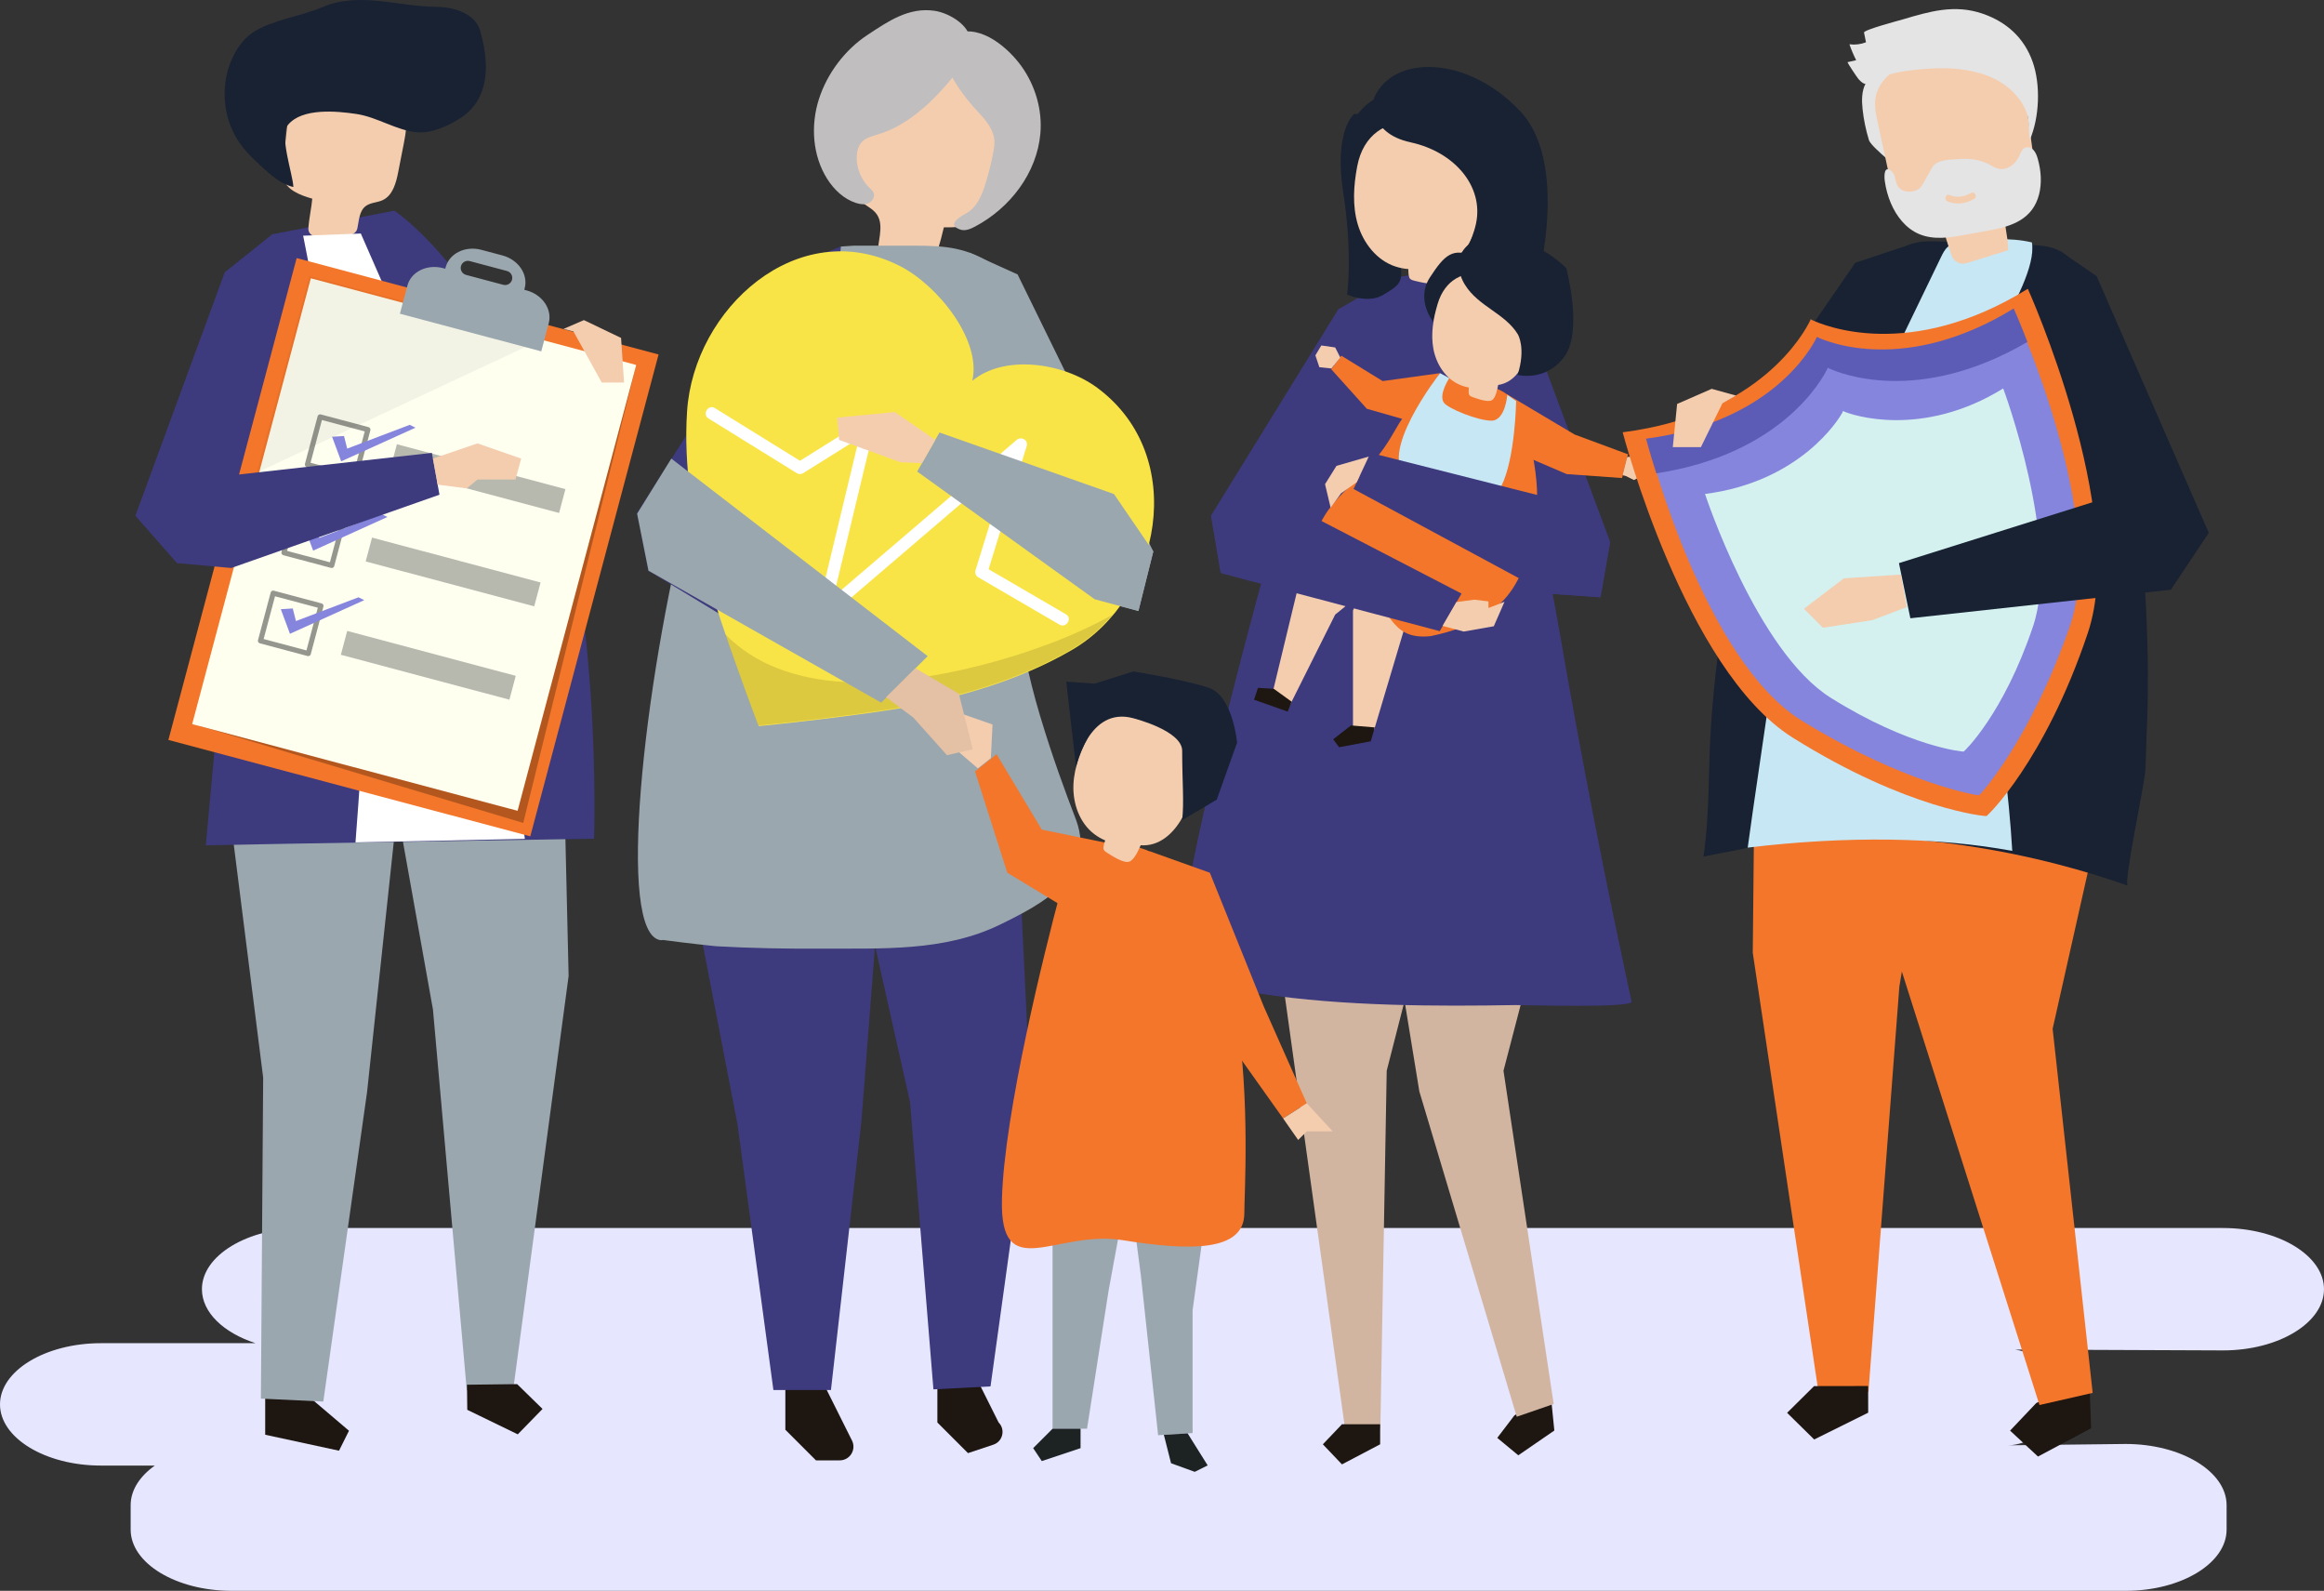 <?xml version="1.0" encoding="UTF-8"?>
<svg xmlns="http://www.w3.org/2000/svg" viewBox="0 0 1029.86 704.75">
  <rect x="0" y="0" width="1029.86" height="704.75" fill="#333333" stroke="none"/>
  <defs>
    <style>
      .cls-1 {
        fill: #e4c0a4;
      }

      .cls-1, .cls-2, .cls-3, .cls-4, .cls-5, .cls-6, .cls-7, .cls-8, .cls-9, .cls-10, .cls-11, .cls-12, .cls-13, .cls-14, .cls-15, .cls-16, .cls-17, .cls-18, .cls-19, .cls-20 {
        stroke-width: 0px;
      }

      .cls-21 {
        opacity: .05;
      }

      .cls-22, .cls-23 {
        opacity: .12;
      }

      .cls-2 {
        fill: #8585dd;
      }

      .cls-3 {
        fill: #5c5cb7;
      }

      .cls-4 {
        fill: ivory;
      }

      .cls-23 {
        mix-blend-mode: multiply;
      }

      .cls-5 {
        fill: #e6e6ff;
      }

      .cls-6 {
        fill: #c0bebe;
      }

      .cls-7 {
        fill: #c8e7f5;
      }

      .cls-8 {
        fill: #182233;
      }

      .cls-9 {
        fill: #000;
      }

      .cls-10 {
        fill: #f3762a;
      }

      .cls-11 {
        fill: #e4e4e4;
      }

      .cls-12 {
        fill: #f9e448;
      }

      .cls-13 {
        fill: #9ba7ae;
      }

      .cls-24 {
        opacity: .32;
      }

      .cls-25 {
        opacity: .26;
      }

      .cls-26 {
        opacity: .47;
      }

      .cls-14 {
        fill: #3d3a7e;
      }

      .cls-15 {
        fill: #d2b5a1;
      }

      .cls-27 {
        isolation: isolate;
      }

      .cls-16 {
        fill: #fff;
      }

      .cls-17 {
        fill: #d4f1f0;
      }

      .cls-18 {
        fill: #1d2223;
      }

      .cls-19 {
        fill: #f4cdaf;
      }

      .cls-20 {
        fill: #1d1611;
      }
    </style>
  </defs>
  <g class="cls-27">
    <g id="Layer_2" data-name="Layer 2">
      <g id="Layer_1-2" data-name="Layer 1">
        <g>
          <path class="cls-5" d="M985.12,544.02H134.22c-24.61,0-44.74,12.2-44.74,27.11h0c0,10.32,9.66,19.34,23.76,23.92H44.74c-24.61,0-44.74,12.2-44.74,27.11h0c0,14.91,20.13,27.11,44.74,27.11h23.87c-6.67,4.74-10.71,10.86-10.71,17.54v10.84c0,14.91,20.13,27.11,44.74,27.11h839.32c24.61,0,44.74-12.2,44.74-27.11v-10.84c0-14.91-20.13-27.11-44.74-27.11l-52.11.6c3.97,0,10.41-1.9,14.74-5.71,7.58-6.69,7.92-16.87,4.21-25.29-2.4-5.46-6.25-9.79-15.79-11.42l92.11.37c24.61,0,44.74-12.2,44.74-27.11h0c0-14.91-20.13-27.11-44.74-27.11Z"/>
          <g>
            <polygon class="cls-14" points="120.64 103.79 99.59 120.63 60.01 228.42 78.53 249.47 104.36 231.15 127.38 115.58 120.64 103.79"/>
            <polygon class="cls-20" points="926.23 620.92 926.64 632.74 903.12 645.27 890.75 633.79 902.3 621.61 925.82 609.09 926.23 620.92"/>
            <polygon class="cls-10" points="891.47 327.78 936.55 335.91 909.61 455.78 927.35 617.07 903.78 622.45 841.96 427.79 841.79 369.61 846.39 335.17 891.47 327.78"/>
            <polygon class="cls-10" points="778.24 271.12 776.72 422.07 805.84 616.66 827.99 616.62 841.69 437.01 871.71 257.38 778.24 271.12"/>
            <polygon class="cls-20" points="827.85 614.02 827.87 625.84 803.94 637.71 791.94 625.9 803.9 614.06 827.85 614.02"/>
            <path class="cls-8" d="M950.73,340.81c-.3,6.7-9.87,50.33-7.83,51.53-10.05-3.53-20.25-6.63-30.56-9.32-27.13-7.06-55.03-11.19-83.04-12.31-12.69-.51-26.05-1.34-38.59.94-6.15,1.12-12.17,2.83-18.22,4.38-1.55.4-17.6,3.31-17.63,3.56,2.87-19.33,2.05-38.68,3.36-58.18,1.32-19.72,3.75-39.36,7.29-58.8,5.55-30.46,20.92-55.73,33.2-83.98,6.1-14.02,11.76-28.33,19.64-41.49,6.17-10.3,16.93-25.23,28.95-29.14,4.07-1.32,8.45-1.17,12.72-1.01,12.97.5,25.93,1,38.9,1.5,4.73.18,9.64.41,13.81,2.65,6.25,3.35,9.44,10.36,12.2,16.89,12.37,29.28,19.42,60.42,22.4,92.25,1.56,16.62,2.91,33.26,3.71,49.92.9,18.59,1.12,37.23.18,55.81-.1,2.06-.17,7.86-.48,14.8Z"/>
            <path class="cls-7" d="M873.03,187.22c-1.05,8.34-.57,16.78-.08,25.16,2.95,51.01,15.82,113.57,18.77,164.58-32.7-6.05-73.15-6.77-117.24-1.45,2.53-18.87,8.19-55.89,10.73-74.76,1.62-12.1,3.26-24.23,6.31-36,4.92-18.99,13.41-36.6,21.84-54.04,15.58-32.23,31.15-64.46,46.73-96.7.83-1.72,1.71-3.5,3.11-4.69,1.68-1.42,3.86-1.79,5.95-2.06,10.07-1.3,21.4-2.21,31.27.13,1.8,10.54-8.62,27.95-12.69,37.36-5.91,13.7-12.78,27.24-14.69,42.47Z"/>
            <g>
              <path class="cls-11" d="M838.21,41.44c-2.13,6.59-2.33,13.72-1.22,20.55.3,1.82.61,3.92-.63,5.29-1.32,1.46.57,3.68-.93,2.4s-6.64-5.73-7.22-7.61c-1.36-4.41-2.31-8.96-2.81-13.55-.44-3.99-.49-8.25,1.45-11.77,1.15-2.09,2.92-3.75,4.66-5.38,2.53-2.35,5.15-4.74,8.34-6.05,5.51-2.26,9.45-.94,5.23,4.11-3.03,3.62-5.41,7.49-6.87,12.01Z"/>
              <path class="cls-19" d="M889.88,110.9l-18.45,5.69c-2.69.83-5.58-.59-6.53-3.24-1.83-5.08-3.37-10.26-4.63-15.52-7.11.26-15.65-.28-19.5-6.98-1.21-2.11-1.75-4.57-2.27-6.98-2.15-9.95-4.31-19.9-6.46-29.85-.74-3.44-1.49-6.99-.98-10.44.9-6.05,5.46-10.49,10.19-13.67,12.05-8.12,27.44-11.11,41.2-6.01,3.66,1.36,7.26,3.34,9.86,6.5,4.02,4.87,5.07,11.71,5.94,18.12.81,5.92,1.61,11.83,2.42,17.75.93,6.81,1.53,14.74-2.94,19.36-2.37,2.46-5.87,3.55-7.75,6.48-3.31,5.17.21,12.4-.08,18.8Z"/>
              <path class="cls-11" d="M837.92,90.03c2.53,5.95,6.76,11.24,12.54,13.67,6.55,2.75,13.79,1.54,20.62.28,3.73-.69,7.47-1.38,11.2-2.06,9.45-1.74,18.55-4.91,21.32-15.82,1.28-5.03.88-10.49-.53-15.57-.39-1.4-.87-2.81-1.79-3.89-.92-1.08-2.39-1.75-3.65-1.3-1.62.58-2.24,2.58-3.03,4.2-1.71,3.53-5.49,6.09-9.17,5.16-1.09-.28-2.1-.82-3.1-1.38-.41-.23-.82-.46-1.24-.67-4.13-2.11-8.73-2.51-13.17-2.17-3.86.29-9.67.07-11.79,3.84-1.23,2.2-2.46,4.4-3.7,6.59-.51.91-1.03,1.83-1.79,2.5-.78.69-1.77,1.07-2.77,1.3-2.52.57-5.59,0-6.98-2.38-.61-1.04-.81-2.27-1.1-3.44-.29-1.18-.73-2.4-1.65-3.13-3.49-2.82-3.17,2.76-2.89,4.63.48,3.31,1.37,6.57,2.67,9.64ZM863.89,86.4c3.4,1.38,6.52.76,9.62-.93,1.59-.87,2.9,1.83,1.32,2.69-3.74,2.03-7.71,2.73-11.79,1.07-1.7-.69-.86-3.53.85-2.83Z"/>
              <path class="cls-11" d="M822.55,26.68c-1.16-2.28-2.16-4.64-2.99-7.06,2.47.33,5.02.02,7.34-.89-.29-1.43-.59-2.87-.88-4.3-.24-1.19,15.71-5.4,17-5.78,12.06-3.57,23.07-6.87,35.54-2.6,10.65,3.64,18.48,10.77,22.21,21.4,3.57,10.15,3,24.5-1.23,34.43-.55-2.79-.32-9.68-1.52-12.18-.95-2.56-2.4-4.93-4.16-7.02-3.5-4.18-8.23-7.33-13.33-9.21-8.13-3-16.99-3.64-25.58-3.06-7.87.53-17.4,1.49-24.53,5.1-3.43,1.73-3.84,2.77-6.81-.44-.52-.57-5.17-7.47-4.87-7.54,1.27-.29,2.54-.57,3.81-.86Z"/>
            </g>
            <polygon class="cls-8" points="847.4 108 822.13 116.42 753.08 216.63 758.13 236 783.4 236 847.4 108"/>
            <polygon class="cls-13" points="429.57 111.92 450.93 121.57 511.07 244.33 504.48 270.69 470.7 261.63 419.62 154.53 429.57 111.92"/>
            <path class="cls-20" d="M348.02,613.04v20.35l13.57,13.57h10.53c4.51,0,7.45-4.75,5.43-8.79l-2.39-4.78-6.78-13.57-6.78-13.57-13.57,6.78Z"/>
            <path class="cls-20" d="M415.39,609.83v20.35l13.57,13.57,11.25-3.75c4.18-1.39,5.43-6.7,2.32-9.82h0l-6.78-13.57-6.78-13.57-13.57,6.78Z"/>
            <polygon class="cls-14" points="303.03 374.88 326.83 498.17 342.73 615.8 368.23 615.8 381.76 496.43 392.65 355.93 303.03 374.88"/>
            <polygon class="cls-14" points="450.78 364.03 456.68 486.3 438.94 614.19 413.64 615.51 403.27 488.24 377.9 374.88 450.78 364.03"/>
            <g>
              <path class="cls-19" d="M388.84,114.27c7.7,2.34,15.4,4.68,23.09,7.01,2.59-6.68,4.72-13.57,6.34-20.58,7.08.19,15.58-.44,19.39-7.28,1.2-2.15,1.73-4.65,2.25-7.1,2.12-10.11,4.25-20.23,6.37-30.34.73-3.5,1.47-7.11.96-10.6-.91-6.12-5.46-10.58-10.16-13.76-12.01-8.11-27.33-10.99-41-5.67-3.64,1.41-7.22,3.46-9.8,6.69-3.99,4.99-5.02,11.93-5.87,18.44-.79,6.01-1.58,12.02-2.37,18.03-.91,6.91-1.49,14.96,2.96,19.61,2.37,2.47,5.85,3.54,7.72,6.49,3.3,5.21-.18,12.58.12,19.06Z"/>
              <path class="cls-6" d="M411.53,45.78c-6.15,5.6-12.74,10.41-20.6,13.16-4.83,1.69-9.57,1.92-10.94,7.84-1.3,5.64,1.2,12.6,5.26,16.39.7.65,1.47,1.28,1.85,2.16.74,1.75-.48,3.89-2.2,4.67-1.72.78-3.71.5-5.5-.06-5.42-1.72-9.82-5.9-12.89-10.77-6.46-10.26-7.35-23.63-3.61-35.28,3.69-11.49,11.64-21.92,21.56-28.45,9.15-6.03,18.27-12.37,29.78-10.64,6.48.97,17.02,6.93,15.71,15.1-1.37,8.58-12.5,20.13-18.41,25.88Z"/>
              <path class="cls-6" d="M431.26,47.19c3.81,4.29,8.43,8.51,9.26,14.07.37,2.43-.05,4.9-.54,7.3-.87,4.3-1.95,8.55-3.25,12.75-1.35,4.36-3.24,9.26-7.01,12.21-1.53,1.2-11.61,5.57-4.24,8.17,2.15.76,4.49-.2,6.48-1.25,15.75-8.29,27.53-23.89,29.07-41.22.93-10.44-2.18-21.23-8.4-29.9-5.69-7.92-17.63-18.43-28.54-14.6-14.54,5.1,1.46,26.05,7.17,32.48Z"/>
            </g>
            <path class="cls-13" d="M455.05,164.41c1.66-14.97-.41-37.35-14.17-46.65-11.89-8.03-21.53-8.93-35.65-8.93h-26.84l-5.72.38s-46.14,30.48-67.56,115.34c-19.97,79.11-32.13,189.49-12.36,191.96.33.04.67,0,1.02-.09,2.97.4,11.37,1.51,23.5,2.77h0c15.51.88,31.08,1.16,46.61,1.08,26.76-.15,54.65,1.39,79.34-10.68,18.75-9.16,42.51-21.54,33.74-46.07-4.93-12.85-10.64-28.26-16.15-46.7-21.42-71.68-9.06-122.75-5.77-152.41Z"/>
            <polygon class="cls-14" points="372.66 109.22 352.06 117.46 282.33 227.26 287.27 252.8 366.89 301.17 380.9 280.58 313.34 216.32 366.89 161.94 372.66 109.22"/>
            <path class="cls-12" d="M486.42,171.92c-15.39-11.47-41.56-14.92-55.57-3.19,4.25-17.77-15.08-42.29-32.21-50.95-45.21-22.85-91.2,19-94.17,64.45-1.6,24.46,2.52,49.26,8.93,73.21,5.37,20.05,22.65,66.23,22.8,66.21.05.15,49.09-4.98,69.43-9.12,24.29-4.94,48.32-12.32,69.5-24.66,39.35-22.93,51.9-85.67,11.28-115.95Z"/>
            <g class="cls-23">
              <path class="cls-9" d="M463.66,285.69c-19.19,7.11-39.55,12.33-59.84,15.07-19.62,2.65-40.63,2.54-59.32-4.72-8.98-3.49-16.74-8.58-23.07-15.02,6.74,19.69,14.51,40.37,14.62,40.36.05.15,49.09-4.98,69.43-9.12,24.29-4.94,48.32-12.32,69.5-24.66,6.85-3.99,12.89-9.2,17.98-15.22-9.38,5.21-19.24,9.59-29.3,13.32Z"/>
            </g>
            <path class="cls-16" d="M472.35,272.13c-11.42-6.65-22.85-13.3-34.27-19.96,5.63-18.19,11.27-36.38,16.9-54.56.81-2.63-2.46-4.42-4.42-2.74-25.58,21.9-51.17,43.79-76.75,65.68-1.48,1.27-2.96,2.54-4.45,3.8,5.2-21.62,10.4-43.24,15.6-64.86.83-3.47,1.67-6.93,2.5-10.4.5-2.09-1.77-4.45-3.85-3.14-9.7,6.06-19.4,12.13-29.1,18.19-12.57-7.78-25.15-15.57-37.72-23.35-2.95-1.83-5.8,2.76-2.84,4.59,13.05,8.08,26.1,16.15,39.14,24.23.76.47,1.9.58,2.68.09,8.31-5.2,16.62-10.39,24.94-15.59-5.33,22.18-10.67,44.36-16,66.54-.83,3.47-1.67,6.93-2.5,10.4-.63,2.6,2.37,4.5,4.42,2.74,25.58-21.9,51.17-43.79,76.75-65.68,1.22-1.05,2.45-2.09,3.67-3.14-4.92,15.9-9.85,31.8-14.77,47.7-.34,1.1.16,2.47,1.17,3.05,12.02,7,24.04,14,36.06,21,3,1.74,5.85-2.84,2.84-4.59Z"/>
            <polygon class="cls-13" points="282.33 227.58 297.49 203.16 411.09 290.68 390.49 311.28 287.38 252.84 282.33 227.58"/>
            <polygon class="cls-13" points="511.07 244.33 493.66 218.87 416.32 191.6 406.44 208.9 485.1 265.49 504.48 270.69 511.07 244.33"/>
            <polygon class="cls-19" points="414.44 194.9 396.55 182.54 371.01 185.01 371.84 194.9 399.02 204.78 408.56 205.2 414.44 194.9"/>
            <polygon class="cls-13" points="248.66 290.49 251.98 432.37 227.41 615.66 206.85 615.9 191.86 447.23 161.72 278.74 248.66 290.49"/>
            <polygon class="cls-20" points="206.94 613.45 207.07 624.57 229.44 635.43 240.42 624.18 229.17 613.19 206.94 613.45"/>
            <polygon class="cls-20" points="136.97 618.81 154.65 633.84 150.23 642.68 117.52 635.61 117.52 618.81 136.97 618.81"/>
            <polygon class="cls-13" points="177.35 346.3 162.66 483.83 143.27 620.92 115.61 619.6 116.62 477.39 99.97 345.49 139.07 327.28 177.35 346.3"/>
            <path class="cls-14" d="M120.64,103.79l54.08-10.46s36.56,23.52,64.28,94.71c28.23,72.49,24.24,183.51,24.24,183.51,0,0-147.82,2.36-172.04,2.93l14.1-153.57,15.34-117.13Z"/>
            <path class="cls-19" d="M154.86,103.99c-4.75.05-10.09.56-14.89.65-1.91.04-3.44-1.56-3.32-3.47.28-4.35,1.39-9.16,1.73-13.16-5.42-1.53-11.73-3.94-13.01-9.43-.4-1.73-.21-3.53-.02-5.3.79-7.29,1.58-14.59,2.37-21.88.27-2.52.57-5.12,1.79-7.35,2.14-3.9,6.66-5.84,10.99-6.87,11.05-2.65,23.38-1,32.51,5.77,2.43,1.8,4.66,4.01,5.86,6.79,1.84,4.28.98,9.19.08,13.77-.83,4.22-1.66,8.45-2.48,12.67-.95,4.86-2.42,10.4-6.91,12.49-2.38,1.11-5.29,1.01-7.41,2.56-2.96,2.16-3.02,6.21-3.79,9.94-.34,1.65-1.81,2.8-3.49,2.82Z"/>
            <path class="cls-8" d="M215.26,28.03c-.18-4.96-1.19-9.92-2.46-14.37-2.18-7.65-11.54-10.57-19.49-10.63-17.18-.13-34.16-6.86-50.49.16-9.33,4.01-22.11,5.63-30.45,10.98-3.48,2.24-6.17,5.56-8.19,9.17-7.02,12.51-6.01,29.08,2.47,40.64,1.9,2.6,4.13,4.94,6.46,7.16,4.81,4.6,10.59,10.3,16.9,11.71-.2-5.55-6.36-22.72-2.39-27.53,6.3-7.64,21.74-6.09,30.24-4.84,9.27,1.36,17.83,7.32,26.98,8.13,6.59.58,14.71-3.14,20.04-6.87,8.36-5.83,10.72-14.76,10.39-23.72Z"/>
            <path class="cls-16" d="M159.89,103.45l52.41,119.65,20.29,148.53-75.06,1.57s8.63-110.03,5.53-124.39c-3.1-14.36-9.25-44.2-15.92-77.76-1.53-7.73-12.75-66.98-12.82-66.63l25.58-.97Z"/>
            <polygon class="cls-14" points="617.58 129.96 609.16 127.79 593.07 136.99 536.65 228.42 540.86 253.68 600.71 214.33 617.58 129.96"/>
            <g>
              <polygon class="cls-20" points="687.9 624.94 688.79 633.74 672.82 644.72 663.5 637 671.04 627.11 687.01 616.14 687.9 624.94"/>
              <polygon class="cls-15" points="687.51 355.76 690.21 382.5 666.26 474.36 688.5 621.99 672.13 627.64 628.97 483.51 622.12 441.58 622.37 352.82 687.51 355.76"/>
            </g>
            <g>
              <polygon class="cls-15" points="561.61 385.56 596.04 632.92 611.69 632.92 614.51 474.36 642.99 363.07 561.61 385.56"/>
              <polygon class="cls-20" points="611.6 630.97 611.6 639.85 594.68 648.74 586.21 639.85 594.68 630.97 611.6 630.97"/>
            </g>
            <path class="cls-14" d="M691.09,279.85c-8.9-51.62-22.69-101.74-27.67-154.31-13.17,0-31.35-6.11-45.06-2.47h0s-.23.05-.66.19c-4.98,1.46-9.35,4.25-12.61,9.19-.04.06-.07.11-.11.17-4.88,5.34-10.48,13.6-15.73,26.33-13.37,32.46-66.83,223.41-67.79,273.06.17.04.33.08.5.12,11.25,3.5,23.52,6.12,36.31,8.07.01,0,.03,0,.03,0h.01c37.39,5.69,79.23,5.64,113.26,5.06,4.49-.08,52.12,1.48,51.45-1.6-11.83-54.36-22.47-108.99-31.93-163.82Z"/>
            <polygon class="cls-14" points="661.34 127.92 674.87 136.25 713.54 240.1 709.29 264.63 685.71 262.95 651.79 155.61 661.34 127.92"/>
            <path class="cls-8" d="M600.04,50.52s-9.07,7.42-4.8,34.74c4.27,27.32,1.71,45.25,1.71,45.25,0,0,9.39,4.27,16.22,0,6.83-4.27,9.39-5.12,6.83-16.22-2.56-11.1-7.68-64.03-7.68-64.03l-12.27.26Z"/>
            <path class="cls-8" d="M624.22,59.75c-10.37,2.84-18.54,12.45-19.67,23.16-5.67-5.29-8.56-13.41-7.52-21.1,1.04-7.69,6-14.74,12.87-18.32,6.43,3.42,11.41,9.47,13.55,16.44l.77-.18Z"/>
            <path class="cls-19" d="M601.44,73.67c5.36-28.34,40.71-23.44,50.85-.49,5.77,13.05,4.42,38.55-11.81,42.82-.25,2.51-.57,7.21-2.49,8.89-2.07,1.82-8.61.09-11.17-.51-.71-.16-1.45-.37-1.97-.89-.64-.65-.75-2.38-.76-4.3-1.88-.13-3.8-.49-5.76-1.14-8.22-2.7-14.18-10.33-16.64-18.64-2.46-8.31-1.86-17.23-.25-25.75Z"/>
            <path class="cls-8" d="M608.89,43.42s-3.42,15.37,16.22,19.64c19.64,4.27,32.39,19.64,29,35.86-3.39,16.22-17.9,28.17-10.22,32.44,7.68,4.27,35.86,0,35.86,0,0,0,17.08-57.2-5.98-81.96-23.05-24.76-56.35-25.61-64.89-5.98Z"/>
            <polygon class="cls-10" points="498.89 375.17 461.66 367.53 441.61 334.12 432.06 341.75 446.38 386.63 477.89 405.72 498.89 375.17"/>
            <polygon class="cls-13" points="466.43 531.75 466.43 632.95 481.71 632.95 491.25 571.85 499.85 525.07 466.43 531.75"/>
            <polygon class="cls-13" points="499.85 521.25 505.58 565.17 513.21 635.82 528.49 634.86 528.49 580.44 536.13 525.07 499.85 521.25"/>
            <path class="cls-10" d="M492.69,373.74s-16.23-2.86-22.91,21.96c-6.68,24.82-24.82,97.38-25.78,135.57-.95,38.19,23.87,13.37,53.47,18.14,29.6,4.77,53.94,5.25,53.94-11.93s10.5-163.26-58.72-163.74Z"/>
            <path class="cls-19" d="M483.37,324.4c13.52-23.84,43.81-8.59,45.88,15.17,1.18,13.51-7.86,36.03-23.77,34.89-.99,2.18-2.73,6.31-4.97,7.23-2.42,1-7.77-2.57-9.89-3.88-.59-.37-1.19-.78-1.5-1.4-.38-.78.05-2.37.63-4.1-1.65-.69-3.27-1.61-4.83-2.79-6.56-4.96-9.58-13.64-9.24-21.87.34-8.23,3.62-16.07,7.68-23.24Z"/>
            <path class="cls-8" d="M502.24,318.2s21.63,5.41,21.63,14.42c0,13.55.9,22.64,0,30.7l15.32-9.07,9.01-25.24s-1.8-20.73-12.62-24.34c-10.82-3.61-33.35-7.21-33.35-7.21l-17.12,5.41-12.62-.9,4.36,37.85s5.55-27.04,25.38-21.63Z"/>
            <polygon class="cls-10" points="509.39 377.08 536.13 386.63 560 445.82 579.09 488.79 568.59 495.47 538.04 452.51 509.39 377.08"/>
            <polygon class="cls-19" points="568.59 495.47 575.27 505.02 579.09 501.2 590.55 501.2 579.09 488.79 568.59 495.47"/>
            <polygon class="cls-18" points="466.43 632.95 457.84 641.55 461.66 647.28 478.84 641.55 478.84 632.95 466.43 632.95"/>
            <polygon class="cls-18" points="515.76 635.66 518.94 648.23 529.44 652.05 535.17 649.19 526.28 635 515.76 635.66"/>
            <polygon class="cls-19" points="439.1 335.82 439.82 320.97 422.43 314.89 414.61 322.71 419.83 328.8 433.34 340.42 439.1 335.82"/>
            <polygon class="cls-19" points="605.7 256.5 599.56 270.47 599.56 322.35 608.99 323.14 622.36 278.33 605.7 256.5"/>
            <polygon class="cls-19" points="585.53 248.61 575.89 257.38 563.61 308.23 571.5 312.61 591.67 272.28 605.7 260.88 603.07 248.61 585.53 248.61"/>
            <path class="cls-10" d="M662.8,172.05s7.02,2.23,10.09,8.38c3.07,6.15,11.27,32.77,7.17,51.21-4.1,18.44-6.15,41.99-46.09,50.18-19.46,2.05-16.39-14.34-30.73-18.44-14.34-4.1-27.99-1.71-21.17-23.9,6.83-22.19,22.19-24.24,35.5-47.8,13.31-23.56,27.96-31.09,45.22-19.64Z"/>
            <polygon class="cls-10" points="667.74 174.63 697.76 192.49 721.43 201.26 718.8 211.78 694.25 210.03 669.7 199.51 667.74 174.63"/>
            <polygon class="cls-19" points="721.02 202.93 734.55 204 734.55 206.53 727.82 209.89 728.66 211.58 719.1 210.59 721.02 202.93"/>
            <polygon class="cls-10" points="638.14 165.31 612.71 168.82 594.41 157.58 589.92 163.56 605.7 181.1 624.11 186.36 638.14 165.31"/>
            <path class="cls-8" d="M653.86,121.11s-16.86,6.58-18.66,21.58c0,0-8.03-9.84-1.56-19.77s10.15-13.6,19.9-9.13c9.76,4.47.32,7.32.32,7.32Z"/>
            <path class="cls-19" d="M637.11,134.53c6.48-21.53,33.48-14.84,39.46,3.78,3.4,10.59.27,30.25-12.67,32.23-.4,1.92-1.04,5.54-2.66,6.69-1.76,1.24-6.68-.64-8.62-1.31-.54-.19-1.1-.4-1.45-.85-.45-.55-.39-1.91-.24-3.39-1.45-.25-2.91-.7-4.37-1.36-6.15-2.77-10.14-9.17-11.37-15.81-1.23-6.64-.03-13.51,1.92-19.98Z"/>
            <path class="cls-8" d="M649.18,126.15c5.91,9.62,17.88,12.71,23.47,22.02,0,0,3.66,6.09-.14,17.92,0,0,12.55,3.24,20.8-8.19,8.25-11.44.78-39.04.78-39.04,0,0-12.66-14.1-33.31-13.68-7.01.14-14.09,3.88-14.26,11.79-.07,3.38.96,6.44,2.65,9.18Z"/>
            <path class="cls-7" d="M667.95,174.96s-.88,11.4-7.01,11.4-19.15-5.36-21.04-7.89c-2.63-3.51,2.34-10.97,2.34-10.97l-4.09-2.18s-28.93,36.83-14.03,46.47c14.91,9.64,35.07,15.78,41.21,3.51,6.14-12.27,6.54-37.64,6.54-37.64l-3.91-2.69Z"/>
            <polygon class="cls-20" points="598.68 321.38 590.79 327.52 593.42 331.03 607.45 328.4 609.21 322.26 598.68 321.38"/>
            <polygon class="cls-20" points="572.38 310.86 564.49 305.16 557.48 304.72 555.72 309.98 570.63 315.24 572.38 310.86"/>
            <polygon class="cls-19" points="721.15 202.4 733.71 202.14 733.71 204.77 724.07 210.03 725.82 211.78 724.07 212.66 719.19 210.24 721.15 202.4"/>
            <polygon class="cls-19" points="593.94 158.38 591.67 153.92 585.53 153.04 582.9 157.42 584.66 162.68 590.01 163.24 593.94 158.38"/>
            <path class="cls-10" d="M898.63,127.93c-52.46,32.42-90.65,16.23-95.92,13.71,0,0-.22-.36-.31-.15-.21-.1-.15.32-.15.32-2.51,5.27-22,41.88-83.17,49.7,0,0,27.47,105.3,75.35,135.28,51.14,32.01,85.77,34.91,85.87,34.74.19.06,25.63-23.81,44.88-81.04,18.02-53.54-26.56-152.55-26.56-152.55Z"/>
            <path class="cls-2" d="M894.03,141.39c-47.68,29.2-82.17,14.97-86.93,12.75,0,0-.19-.32-.28-.13-.19-.09-.14.28-.14.28-2.3,4.72-20.15,37.48-75.58,44.79,0,0,24.31,93.8,67.5,120.29,46.14,28.29,78.31,33.13,78.41,32.97.17.05,22.5-23.82,40.24-74.99,16.6-47.87-23.23-135.96-23.23-135.96Z"/>
            <path class="cls-3" d="M809.85,163.27s-.05-.39.14-.3c.09-.2.3.14.3.14,4.88,2.28,39.71,16.65,88.15-11.63-3.54-9.19-6.08-14.82-6.08-14.82-47.68,29.2-82.17,14.97-86.93,12.75,0,0-.19-.32-.28-.13-.19-.09-.14.28-.14.28-2.3,4.72-20.15,37.48-75.58,44.79,0,0,1.55,5.98,4.56,15.35,55.47-8.49,73.5-41.59,75.86-46.44Z"/>
            <path class="cls-17" d="M887.7,172.09c-35.97,22.22-67.12,11.84-70.73,10.11,0,0-.15-.25-.21-.1-.14-.07-.1.22-.1.22-1.72,3.62-19.16,31.15-61.1,36.51,0,0,22.91,69.76,55.74,90.31,35.06,21.95,58.8,23.93,58.88,23.82.13.04,17.57-16.32,30.77-55.56,12.35-36.71-13.24-105.3-13.24-105.3Z"/>
            <polygon class="cls-1" points="405.63 296.03 424.92 307.34 431.07 331.93 419.65 334.56 404.72 317.88 392.65 308.87 405.63 296.03"/>
            <polygon class="cls-14" points="536.72 228.44 562.49 218.84 647.66 262.96 638.01 279.6 541.11 253.96 536.72 228.44"/>
            <polygon class="cls-19" points="645.37 266.73 653.32 265.66 659.6 266.44 659.6 269.35 666.71 266.6 661.96 277.44 648.61 279.79 639.26 277.27 645.37 266.73"/>
            <polygon class="cls-14" points="713.5 240.21 684.02 220 607.39 200.63 599.81 216.63 685.71 262.95 709.08 264.54 713.5 240.21"/>
            <polygon class="cls-19" points="606.55 202.26 592.25 206.38 587.18 214.5 589.66 224.92 594.28 218.55 601.26 213.59 606.55 202.26"/>
            <rect class="cls-10" x="100.23" y="131.98" width="165.97" height="220.91" transform="translate(68.56 -38.99) rotate(14.91)"/>
            <g class="cls-25">
              <polygon class="cls-9" points="89.01 321.83 91.41 322.47 231.87 364.57 281.93 161.7 274.85 161.84 89.01 321.83"/>
            </g>
            <rect class="cls-4" x="108.92" y="139.06" width="149.23" height="204.38" transform="translate(68.27 -39.11) rotate(14.91)"/>
            <g class="cls-21">
              <polygon class="cls-9" points="137.15 122.33 240.87 149.96 113.78 209.38 137.15 122.33"/>
            </g>
            <g>
              <g class="cls-22">
                <rect class="cls-13" x="176.93" y="141.35" width="64.81" height="6.07" transform="translate(44.21 -49.01) rotate(14.91)"/>
              </g>
              <path class="cls-13" d="M233.31,128.64l-.97-.26.17-.65c1.64-6.16-2.78-12.68-9.87-14.57l-9.34-2.49c-7.09-1.89-14.17,1.57-15.81,7.73l-.17.65-.97-.26c-7.09-1.89-14.17,1.57-15.81,7.73l-3.32,12.45,62.63,16.68,3.32-12.45c1.64-6.16-2.78-12.68-9.87-14.57ZM223.02,126.17l-16.5-4.39c-1.69-.45-2.7-2.19-2.25-3.88.45-1.68,2.19-2.69,3.88-2.24l16.5,4.39c1.69.45,2.7,2.19,2.25,3.88-.45,1.68-2.19,2.69-3.88,2.24Z"/>
            </g>
            <g class="cls-26">
              <path class="cls-18" d="M163.32,189.23c-7.06-1.88-14.11-3.76-21.17-5.64-.6-.16-1.24.21-1.4.81-1.87,7.04-3.75,14.08-5.62,21.12-.16.59.21,1.23.81,1.39,7.06,1.88,14.11,3.76,21.17,5.64.32.09.6.03.82-.1.02,0,.03-.02.05-.03,0,0,.02-.01.03-.02.23-.13.41-.34.5-.67,1.87-7.04,3.75-14.08,5.62-21.12.16-.59-.21-1.23-.81-1.39ZM156.59,210.05c-6.32-1.68-12.64-3.37-18.97-5.05,1.68-6.31,3.36-12.61,5.04-18.92,6.32,1.68,12.64,3.37,18.97,5.05-1.68,6.31-3.36,12.61-5.04,18.92Z"/>
              <path class="cls-18" d="M152.92,228.28c-7.06-1.88-14.11-3.76-21.17-5.64-.6-.16-1.24.21-1.4.81-1.87,7.04-3.75,14.08-5.62,21.12-.16.59.21,1.23.81,1.39,7.06,1.88,14.11,3.76,21.17,5.64.32.09.6.03.82-.1.02,0,.03-.02.05-.03,0,0,.02-.01.03-.02.23-.13.41-.34.5-.67,1.87-7.04,3.75-14.08,5.62-21.12.16-.59-.21-1.23-.81-1.39ZM146.2,249.1c-6.32-1.68-12.64-3.37-18.97-5.05,1.68-6.31,3.36-12.61,5.04-18.92,6.32,1.68,12.64,3.37,18.97,5.05-1.68,6.31-3.36,12.61-5.04,18.92Z"/>
              <path class="cls-18" d="M142.52,267.32c-7.06-1.88-14.11-3.76-21.17-5.64-.6-.16-1.24.21-1.4.81-1.87,7.04-3.75,14.08-5.62,21.12-.16.59.21,1.23.81,1.39,7.06,1.88,14.11,3.76,21.17,5.64.32.09.6.03.82-.1.02,0,.03-.02.05-.03,0,0,.02-.01.03-.02.23-.13.41-.34.5-.67,1.87-7.04,3.75-14.08,5.62-21.12.16-.59-.21-1.23-.81-1.39ZM135.8,288.14c-6.32-1.68-12.64-3.37-18.97-5.05,1.68-6.31,3.36-12.61,5.04-18.92,6.32,1.68,12.64,3.37,18.97,5.05-1.68,6.31-3.36,12.61-5.04,18.92Z"/>
            </g>
            <polygon class="cls-2" points="147.15 193.48 152.45 193.16 153.86 198.73 181.56 188.21 184.12 189.47 151.2 204.38 147.15 193.48"/>
            <polygon class="cls-2" points="134.73 233.05 140.02 232.72 141.43 238.3 169.13 227.77 171.69 229.03 138.77 243.94 134.73 233.05"/>
            <polygon class="cls-2" points="124.44 269.88 129.74 269.56 131.15 275.13 158.85 264.61 161.41 265.87 128.49 280.78 124.44 269.88"/>
            <g class="cls-24">
              <rect class="cls-18" x="151.13" y="289.28" width="77.29" height="10.93" transform="translate(82.25 -38.91) rotate(14.91)"/>
            </g>
            <g class="cls-24">
              <rect class="cls-18" x="162.14" y="247.93" width="77.29" height="10.93" transform="translate(71.97 -43.14) rotate(14.91)"/>
            </g>
            <g class="cls-24">
              <rect class="cls-18" x="173.16" y="206.57" width="77.29" height="10.93" transform="translate(61.7 -47.37) rotate(14.91)"/>
            </g>
            <polygon class="cls-8" points="913.08 111.36 929.08 122.31 978.77 236 961.93 261.26 936.66 246.95 913.08 111.36"/>
            <polygon class="cls-8" points="978.77 236 945.93 216.63 841.5 249.47 846.56 273.9 961.93 261.26 978.77 236"/>
            <polygon class="cls-19" points="842.34 254.53 817.08 256.21 799.4 269.68 807.82 278.11 829.71 274.74 845.01 268.94 842.34 254.53"/>
            <polygon class="cls-19" points="769.32 175.25 758.52 172.26 743.2 178.96 741.29 198.1 753.73 198.1 763.27 178.68 769.32 175.25"/>
            <polygon class="cls-14" points="60.01 228.42 86.11 212.42 191.38 200.63 194.75 219.16 102.48 251.63 78.53 249.47 60.01 228.42"/>
            <polygon class="cls-19" points="191.84 203.16 211.59 196.42 230.96 203.16 228.43 212.42 211.59 212.42 206.85 216.37 193.94 214.71 191.84 203.16"/>
            <polygon class="cls-19" points="249.71 145.72 258.75 141.81 275.22 149.71 276.54 169.47 266.66 169.47 254.14 146.86 249.71 145.72"/>
          </g>
        </g>
      </g>
    </g>
  </g>
</svg>